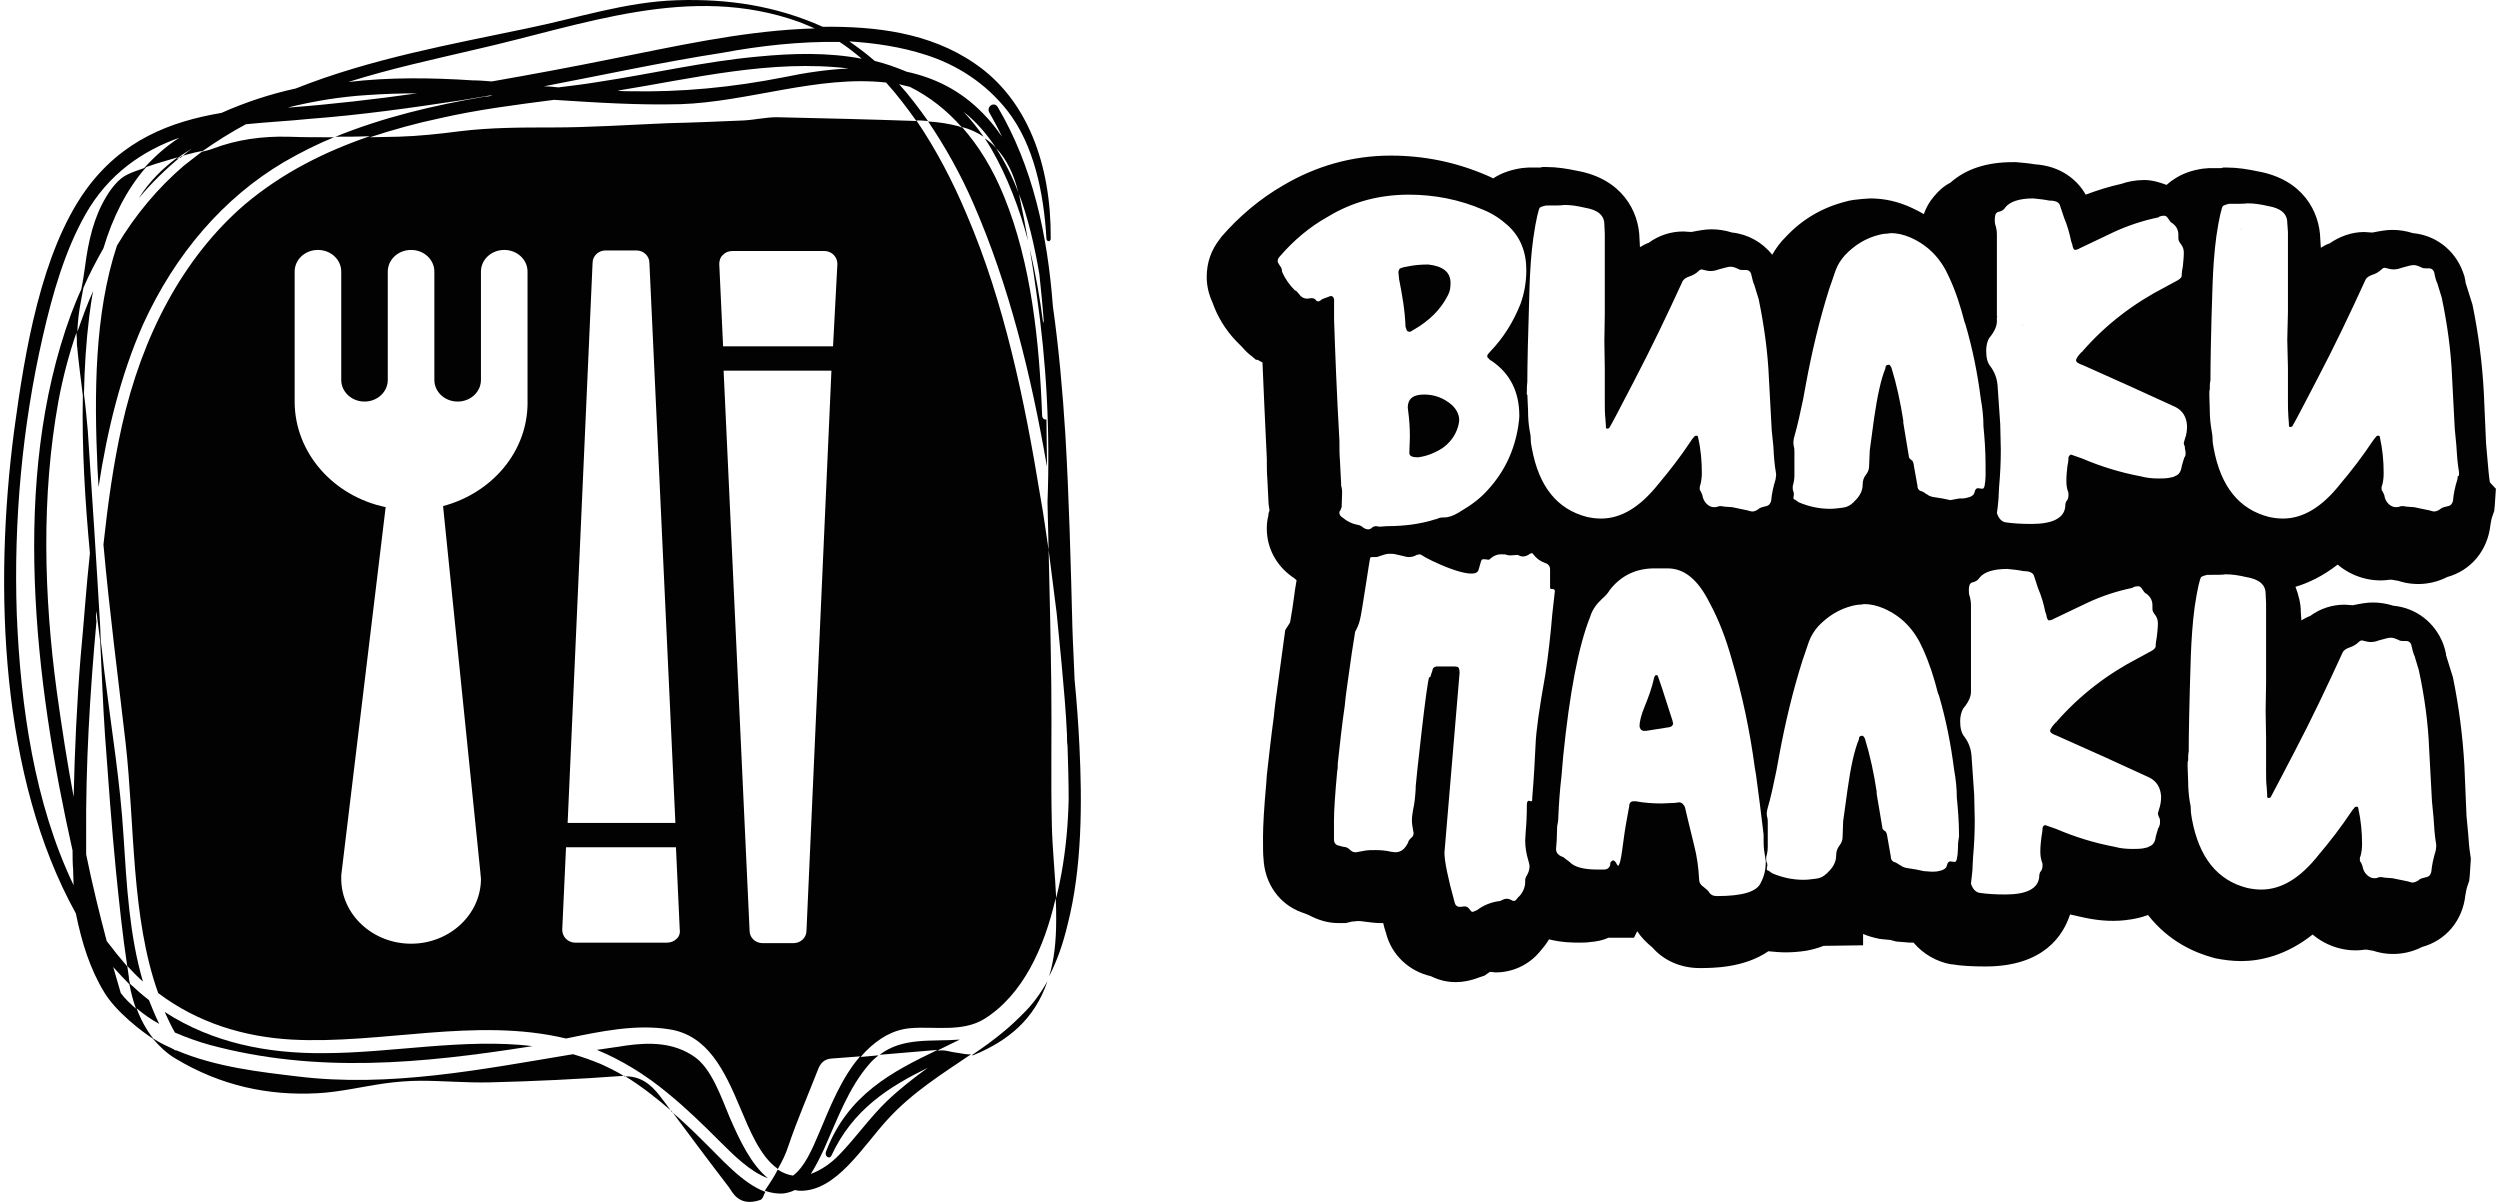 <?xml version="1.0" encoding="utf-8"?>
<!-- Generator: Adobe Illustrator 13.0.0, SVG Export Plug-In . SVG Version: 6.00 Build 14948)  -->
<svg version="1.2" baseProfile="tiny" xmlns="http://www.w3.org/2000/svg" xmlns:xlink="http://www.w3.org/1999/xlink" x="0px"
	 y="0px" width="208px" height="100px" viewBox="-11 -30.5 208 100" xml:space="preserve">
<g id="Слой_1">
	<polygon points="175.473,-11.466 175.473,-11.419 175.427,-11.419 	"/>
	<path d="M173.223-12.096v-0.092c0.037,0,0.093,0,0.129,0.046L173.223-12.096L173.223-12.096z"/>
	<g>
		<path fill="#020203" d="M196.156,9.625c-0.093-0.588-0.13-1.172-0.186-1.76l-0.13-1.486l-0.185-4.191
			c-0.13-2.478-0.445-4.909-0.945-7.345l-0.583-1.848c0-0.042,0-0.042,0-0.088l-0.084-0.408l-0.139-0.403
			c-0.676-1.801-2.251-3.02-4.149-3.2c-0.584-0.181-1.121-0.269-1.714-0.269c-0.49,0-0.991,0.088-1.667,0.222l-0.667-0.046
			c-1.037,0-2.038,0.361-2.89,0.95c-0.278,0.088-0.5,0.222-0.723,0.361l-0.046-0.723c-0.047-2.255-1.437-4.956-5.178-5.631
			c-0.853-0.181-1.714-0.32-2.575-0.32h-0.315l-0.176,0.046c-0.231,0-0.546,0-0.991,0l-0.537,0.046
			c-0.907,0.134-1.723,0.408-2.436,0.903c-0.231,0.134-0.408,0.315-0.584,0.449c-0.593-0.227-1.223-0.407-1.853-0.407
			c-0.723,0-1.398,0.139-1.89,0.315c-1.037,0.227-2.028,0.542-2.982,0.903c-0.713-1.26-2.111-2.39-4.224-2.524
			c-0.5-0.088-1.037-0.134-1.584-0.181h-0.269c-2.204,0-3.927,0.588-5.187,1.713c-0.537,0.269-0.981,0.676-1.39,1.172
			c-0.37,0.449-0.63,0.903-0.814,1.44c-0.315-0.181-0.63-0.356-0.945-0.496c-1.13-0.537-2.297-0.811-3.52-0.811l-0.667,0.046
			c-0.5,0.046-0.954,0.088-1.408,0.227c-1.936,0.496-3.603,1.486-4.945,2.927c-0.464,0.449-0.815,0.945-1.131,1.487
			c-0.814-1.038-2.037-1.714-3.334-1.848c-0.593-0.181-1.13-0.269-1.714-0.269c-0.5,0-0.991,0.088-1.676,0.222l-0.667-0.042
			c-1.038,0-2.028,0.315-2.891,0.945c-0.269,0.088-0.49,0.227-0.722,0.361l-0.037-0.723c-0.047-2.25-1.445-4.955-5.188-5.631
			c-0.852-0.181-1.704-0.315-2.565-0.315h-0.314l-0.177,0.042c-0.231,0-0.546,0-1,0l-0.537,0.046
			c-0.908,0.134-1.714,0.408-2.39,0.857c-0.186-0.088-0.361-0.181-0.584-0.269c-2.528-1.084-5.178-1.626-7.938-1.626
			c-3.195,0-6.215,0.857-8.962,2.482c-1.94,1.125-3.649,2.566-5.136,4.279l-0.092,0.134c-0.764,0.95-1.125,2.028-1.125,3.2
			c0,0.764,0.181,1.487,0.496,2.163l0.134,0.361c0.496,1.218,1.218,2.251,2.163,3.154l0.134,0.134
			c0.273,0.315,0.542,0.588,0.857,0.811l0.314,0.273h0.135c0.139,0.088,0.272,0.134,0.407,0.222
			c0.088,2.343,0.227,5.006,0.361,7.979c0,0.583,0,1.213,0.046,1.755l0.088,1.76c0,0.269,0.047,0.537,0.093,0.811
			c-0.046,0.134-0.093,0.222-0.093,0.361v0.042c-0.088,0.361-0.134,0.676-0.134,1.038v0.092c0,1.575,0.764,3.02,2.07,3.964
			c0.139,0.088,0.272,0.181,0.407,0.315c-0.047,0.361-0.135,0.723-0.181,1.172c-0.088,0.722-0.269,1.848-0.361,2.343l-0.403,0.631
			l-0.361,2.658c-0.407,2.885-0.541,4.01-0.588,4.552c-0.222,1.621-0.402,3.247-0.583,4.868l-0.047,0.676
			c-0.181,2.028-0.269,3.515-0.269,4.46c0,0.903,0,1.486,0.042,1.802c0.093,2.074,1.311,3.788,3.158,4.464
			c0.223,0.088,0.403,0.135,0.584,0.223c0.769,0.407,1.584,0.676,2.473,0.676h0.63l0.547-0.134c0.046,0,0.093,0,0.139,0
			c0.223-0.047,0.491-0.047,0.76,0l0.769,0.093l0.491,0.041c0.139,0,0.277,0,0.407,0c0.056,0.273,0.139,0.542,0.231,0.815
			c0.454,1.843,1.936,3.195,3.732,3.603c0.815,0.408,1.538,0.496,2.075,0.496c0.63,0,1.26-0.135,1.853-0.361l0.537-0.181
			l0.454-0.314c0.176,0,0.314,0.046,0.49,0.046c1.399,0,2.751-0.63,3.649-1.714l0.371-0.449c0.13-0.181,0.314-0.407,0.398-0.588
			c1.083,0.273,2.028,0.273,2.528,0.273c0.314,0,0.583,0,0.898-0.047c0.547-0.046,1.037-0.134,1.528-0.361h2.121l0.269-0.541
			c0.314,0.495,0.769,0.949,1.26,1.352c0.944,1.084,2.353,1.714,3.927,1.714c1.075,0,3.687,0,5.725-1.398
			c0.491,0.046,0.981,0.093,1.445,0.093c0.537,0,1.12-0.047,1.704-0.135c0.5-0.093,0.991-0.227,1.444-0.407l3.288-0.047v-0.944
			c0.408,0.181,0.898,0.314,1.353,0.407l0.361,0.042c0.407,0.046,0.584,0.046,0.537,0.046l0.5,0.135l1.131,0.093h0.314l0,0
			c0.806,0.944,1.89,1.574,3.103,1.802h0.093c0.769,0.134,1.714,0.181,2.788,0.181c4.919,0,6.493-2.659,7.039-4.326
			c0.408,0.088,0.807,0.181,1.214,0.269c1.26,0.269,2.565,0.361,3.881,0.135c0.26-0.042,0.806-0.135,1.39-0.361
			c1.76,2.255,3.964,3.158,5.455,3.562l0.176,0.046c0.677,0.135,1.399,0.227,2.121,0.227c1.575,0,3.733-0.453,5.947-2.209
			c1.213,1.033,2.843,1.487,4.325,1.26h0.186c0.176,0.047,0.352,0.047,0.537,0.093c1.353,0.449,2.834,0.315,4.057-0.319
			c1.982-0.537,3.381-2.204,3.604-4.325c0.046-0.269,0.092-0.538,0.176-0.765l0.139-0.407l0.047-0.449l0.092-1.398l-0.046-0.315
			c-0.093-0.583-0.139-1.172-0.176-1.755l-0.14-1.487l-0.176-4.19c-0.139-2.479-0.463-4.96-0.954-7.346L192.507,24
			c0-0.047,0-0.047,0-0.093l-0.093-0.403l-0.13-0.406c-0.686-1.803-2.26-3.02-4.149-3.201c-0.583-0.181-1.13-0.269-1.714-0.269
			c-0.49,0-0.99,0.088-1.667,0.227l-0.676-0.046c-1.038,0-2.028,0.315-2.881,0.945c-0.269,0.092-0.491,0.227-0.723,0.361
			l-0.046-0.723c0-0.676-0.186-1.394-0.444-2.07c1.074-0.315,2.297-0.903,3.51-1.848c1.214,1.037,2.844,1.486,4.326,1.259h0.185
			c0.176,0.046,0.353,0.046,0.537,0.093c1.353,0.449,2.835,0.315,4.058-0.315c1.981-0.542,3.371-2.209,3.603-4.326
			c0.047-0.273,0.084-0.542,0.176-0.769l0.14-0.403l0.046-0.454l0.093-1.394L196.156,9.625z M116.036,2.053
			c0-0.315,0-0.542,0.037-0.764c0-1.306,0.056-3.964,0.186-7.979c0.046-1.348,0.13-2.7,0.314-4.011
			c0.223-1.574,0.454-2.431,0.537-2.519c0.14-0.093,0.315-0.139,0.501-0.181c0.814,0,1.352,0,1.537-0.046
			c0.574,0,1.121,0.088,1.704,0.227c1.084,0.181,1.631,0.63,1.631,1.394l0.036,0.769v6.669l-0.036,2.297l0.036,2.297v2.751
			c0,0.449,0,0.898,0.047,1.352c0.046,0.449,0.046,0.718,0.046,0.764s0.047,0.093,0.13,0.093l0.139-0.046
			c0.231-0.361,0.898-1.667,2.075-3.922c1.436-2.747,2.751-5.498,4.011-8.244c0.093-0.227,0.314-0.361,0.593-0.454
			c0.259-0.088,0.537-0.222,0.76-0.449c0.092-0.088,0.185-0.134,0.269-0.134l0.176,0.046c0.186,0.042,0.37,0.088,0.546,0.088
			c0.232,0,0.454-0.046,0.677-0.134c0.5-0.134,0.814-0.227,0.991-0.227c0.231,0,0.453,0.093,0.722,0.227
			c0.084,0.046,0.177,0.046,0.27,0.046h0.277c0.223,0,0.353,0.088,0.444,0.315c0.093,0.449,0.186,0.764,0.269,0.945l0.361,1.171
			c0.445,2.163,0.76,4.372,0.853,6.623l0.231,4.284l0.139,1.352c0.037,0.764,0.084,1.487,0.223,2.251v0.181l-0.046,0.315
			c-0.177,0.588-0.315,1.172-0.361,1.76c-0.047,0.222-0.186,0.403-0.408,0.449l-0.185,0.046c-0.177,0.046-0.353,0.088-0.491,0.222
			c-0.139,0.093-0.315,0.181-0.491,0.181c-0.093,0-0.222-0.042-0.37-0.088c-0.444-0.093-0.89-0.181-1.297-0.273l-0.63-0.042
			l-0.278-0.046c-0.092,0-0.222,0-0.314,0.046c-0.093,0.042-0.176,0.042-0.314,0.042c-0.177,0-0.408-0.088-0.584-0.269
			s-0.315-0.403-0.361-0.722c-0.046-0.134-0.093-0.223-0.13-0.315c-0.093-0.088-0.093-0.181-0.093-0.223
			c0-0.092,0-0.227,0.037-0.273c0.093-0.315,0.14-0.676,0.14-1.038c0-0.991-0.084-1.982-0.315-2.973
			c0-0.088-0.046-0.134-0.139-0.134c-0.083,0-0.176,0.046-0.223,0.134c-0.093,0.093-0.185,0.227-0.269,0.361
			c-0.806,1.218-1.713,2.39-2.658,3.515c-1.537,1.936-3.112,2.885-4.779,2.885c-0.407,0-0.76-0.046-1.167-0.134
			c-2.482-0.635-4.011-2.524-4.594-5.724c-0.056-0.273-0.093-0.496-0.093-0.769c0-0.269-0.047-0.496-0.093-0.718
			c-0.093-0.542-0.13-1.083-0.13-1.667l-0.056-1.264C115.99,2.28,116.036,2.099,116.036,2.053z M99.716-5.876l-0.718,0.269
			c-0.088,0.088-0.223,0.181-0.314,0.181c-0.089,0-0.181-0.046-0.223-0.134C98.368-5.653,98.28-5.695,98.1-5.695l-0.314,0.042
			c-0.315,0-0.542-0.134-0.723-0.403c-0.093-0.092-0.181-0.227-0.269-0.273h-0.047c-0.449-0.449-0.811-0.945-1.083-1.575
			c0-0.181-0.042-0.315-0.181-0.496c-0.088-0.139-0.181-0.273-0.181-0.361c0-0.134,0.046-0.269,0.181-0.407
			c1.13-1.306,2.436-2.432,3.974-3.288c2.065-1.26,4.315-1.848,6.752-1.848c2.158,0,4.232,0.408,6.215,1.265
			c0.769,0.315,1.445,0.764,2.038,1.306c1.037,0.945,1.528,2.205,1.528,3.696c0,1.033-0.176,1.982-0.491,2.839
			c-0.593,1.487-1.408,2.792-2.482,3.918c-0.093,0.093-0.222,0.227-0.277,0.361c0,0.088,0,0.181,0.056,0.181
			c0.083,0.088,0.176,0.222,0.314,0.269c1.528,1.038,2.297,2.57,2.297,4.552c0,0.315-0.056,0.588-0.093,0.903
			c-0.314,1.982-1.13,3.737-2.482,5.224c-0.666,0.769-1.481,1.352-2.334,1.848l-0.147,0.093c-0.445,0.269-0.853,0.403-1.204,0.403
			h-0.186c-0.093,0-0.223,0.046-0.361,0.093c-0.046,0.046-0.093,0.046-0.139,0.046c-0.667,0.222-1.353,0.356-1.982,0.449
			c-0.667,0.088-1.353,0.134-2.075,0.134l-0.63,0.046l-0.269-0.046c-0.139,0-0.269,0.046-0.361,0.134
			c-0.092,0.092-0.222,0.134-0.269,0.134c-0.176,0-0.314-0.042-0.49-0.176c-0.14-0.139-0.315-0.181-0.547-0.227
			c-0.398-0.093-0.769-0.273-1.084-0.542c-0.222-0.134-0.314-0.269-0.314-0.408c0-0.042,0-0.042,0-0.088s0-0.046,0.046-0.088
			c0.047-0.046,0.047-0.093,0.047-0.093l0.093-0.227l0.037-1.171c0-0.176,0-0.315-0.037-0.449c-0.047-0.134-0.047-0.269-0.047-0.403
			l-0.093-1.806c-0.046-0.537-0.046-1.125-0.046-1.708c-0.223-3.923-0.352-7.257-0.444-10.05v-1.714
			C99.947-5.788,99.854-5.876,99.716-5.876z M118.148,20.619c-0.13,1.58-0.315,3.288-0.584,5.048
			c-0.491,2.747-0.769,4.688-0.806,5.813c-0.056,1.265-0.139,2.751-0.278,4.418v0.181c0,0.042-0.036,0.088-0.129,0.088l-0.14-0.046
			c-0.083,0-0.176,0.093-0.176,0.273c0,1.037-0.046,1.755-0.093,2.25l-0.046,0.77c0,0.583,0.093,1.125,0.269,1.709
			c0.046,0.18,0.093,0.319,0.093,0.453c0,0.269-0.093,0.537-0.223,0.765c-0.093,0.134-0.139,0.269-0.139,0.407v0.135
			c0,0.402-0.139,0.722-0.361,1.037c-0.093,0.088-0.13,0.181-0.223,0.223c-0.046,0.092-0.092,0.134-0.185,0.227
			c-0.037,0.088-0.13,0.088-0.223,0.088c-0.046,0-0.093-0.042-0.186-0.088c-0.083-0.047-0.222-0.093-0.352-0.093
			c-0.139,0-0.278,0.046-0.361,0.093c-0.093,0.046-0.176,0.088-0.176,0.088c-0.723,0.093-1.353,0.319-1.945,0.769
			c-0.093,0.047-0.13,0.047-0.223,0.088c-0.046,0.047-0.092,0.047-0.185,0.047c-0.037,0-0.13-0.088-0.223-0.228
			c-0.093-0.134-0.223-0.222-0.407-0.222l-0.353,0.041c-0.277,0-0.407-0.134-0.463-0.356c-0.574-2.074-0.852-3.473-0.852-4.149
			l1.259-14.959c0-0.227-0.037-0.361-0.092-0.449c-0.084-0.092-0.26-0.092-0.63-0.092h-1.214c-0.176,0.046-0.314,0.134-0.314,0.314
			l-0.14,0.407c0,0.088-0.037,0.181-0.129,0.181c-0.186,0.042-1.131,8.878-1.131,9.059v0.181c-0.036,0.63-0.092,1.26-0.222,1.802
			c-0.047,0.269-0.093,0.584-0.093,0.856c0,0.269,0.046,0.537,0.093,0.811l0.046,0.223c0,0.181-0.046,0.319-0.176,0.407
			c-0.093,0.088-0.186,0.181-0.231,0.269c-0.047,0.093-0.047,0.14-0.047,0.14c-0.269,0.537-0.583,0.81-1.074,0.81l-0.37-0.046
			c-0.398-0.093-0.806-0.134-1.26-0.134c-0.315,0-0.584,0-0.853,0.041c-0.277,0.047-0.537,0.093-0.769,0.139h-0.083
			c-0.186,0-0.315-0.092-0.454-0.227c-0.139-0.134-0.314-0.227-0.547-0.227c-0.129-0.042-0.314-0.088-0.49-0.135
			c-0.176-0.088-0.269-0.222-0.269-0.495c0-0.269,0-0.811,0-1.575c0-0.814,0.093-2.209,0.269-4.103
			c0.046-0.181,0.046-0.403,0.046-0.63c0.176-1.621,0.353-3.247,0.584-4.821c0.046-0.676,0.269-2.121,0.583-4.372l0.278-1.76
			c0.176-0.315,0.314-0.63,0.398-0.991c0.139-0.449,0.814-5.136,0.861-5.182c0.093-0.042,0.129-0.042,0.176-0.042h0.269
			c0.139,0,0.278-0.046,0.37-0.093c0.26-0.088,0.537-0.181,0.76-0.181c0.186,0,0.361,0,0.537,0.046
			c0.186,0.046,0.408,0.088,0.593,0.134c0.176,0.046,0.353,0.093,0.491,0.093c0.231,0,0.454-0.046,0.676-0.181l0.223-0.046
			c0.093,0,0.139,0.046,0.223,0.088c0.324,0.273,4.371,2.255,4.687,1.218c0.148-0.542,0.231-0.811,0.277-0.857
			c0.047-0.042,0.13-0.042,0.223-0.042l0.314,0.042c0.093,0,0.14-0.042,0.223-0.134c0.278-0.227,0.547-0.315,0.815-0.315
			c0.277,0,0.407,0,0.5,0.046c0.093,0.042,0.223,0.042,0.352,0.042l0.547-0.042c0.176,0.088,0.314,0.134,0.454,0.134
			c0.176,0,0.407-0.093,0.583-0.227l0.084-0.042c0.056,0,0.056,0,0.092,0c0.047,0,0.047,0.042,0.093,0.088
			c0.278,0.361,0.593,0.583,0.991,0.722c0.269,0.088,0.407,0.269,0.407,0.538v1.491c0,0.088,0.047,0.134,0.084,0.134h0.056
			c0.176,0,0.259,0.042,0.259,0.181L118.148,20.619z M135.506,42.928c-0.314,0.765-1.537,1.125-3.649,1.125
			c-0.314,0-0.5-0.092-0.63-0.269c-0.093-0.181-0.277-0.319-0.5-0.5c-0.223-0.134-0.361-0.356-0.361-0.63
			c-0.046-0.944-0.176-1.89-0.407-2.792c-0.454-1.895-0.723-2.932-0.77-3.2c-0.092-0.228-0.269-0.408-0.49-0.408l-0.361,0.047
			l-1.084,0.046c-0.713,0-1.436-0.046-2.158-0.181h-0.185c-0.223,0-0.361,0.135-0.361,0.408c-0.177,0.944-0.361,1.936-0.491,2.973
			c-0.139,1.037-0.223,1.667-0.361,1.895l-0.046,0.088c-0.047,0-0.13-0.088-0.186-0.228c-0.083-0.134-0.176-0.222-0.26-0.222
			c-0.093,0.042-0.147,0.088-0.185,0.134c-0.047,0.047-0.047,0.135-0.047,0.181c0,0.088-0.046,0.135-0.046,0.181
			c-0.093,0.181-0.269,0.269-0.444,0.269c-0.186,0-0.408,0-0.593,0c-1.168,0-1.937-0.227-2.298-0.63l-0.537-0.407
			c-0.407-0.134-0.593-0.361-0.593-0.676l0.056-0.718l0.037-1.172c0.046-0.228,0.093-0.454,0.093-0.677
			c0.046-1.171,0.13-2.343,0.269-3.515l0.139-1.626c0.537-5.27,1.26-9.146,2.251-11.624c0.176-0.588,0.547-1.079,0.991-1.486
			c0.314-0.269,0.5-0.496,0.63-0.723c0.944-1.213,2.204-1.802,3.695-1.802h1.121c1.407,0,2.528,0.945,3.482,2.839
			c0.806,1.487,1.39,3.065,1.844,4.687c0.898,3.02,1.528,6.039,1.936,9.104l0.093,0.537c0.222,1.667,0.444,3.335,0.63,4.96
			c0,0.496,0,0.898,0.037,1.26c0.055,0.315,0.092,0.676,0.147,0.991C135.913,41.891,135.766,42.433,135.506,42.928z M151.9,40.131
			c0,0.272-0.037,0.588-0.093,0.856c-0.037,0.135-0.083,0.227-0.176,0.227l-0.361-0.046c-0.13,0-0.223,0.093-0.269,0.273
			c-0.047,0.176-0.083,0.269-0.223,0.356c-0.139,0.093-0.269,0.139-0.49,0.181c-0.186,0.046-0.408,0.046-0.593,0.046l-0.63-0.046
			c-0.361-0.088-0.853-0.181-1.482-0.269c-0.186-0.047-0.314-0.093-0.407-0.181c-0.093-0.047-0.186-0.088-0.231-0.135
			c-0.084-0.046-0.14-0.093-0.223-0.134c-0.269-0.047-0.407-0.228-0.407-0.496l-0.269-1.532c-0.047-0.315-0.093-0.542-0.223-0.589
			c-0.139-0.088-0.223-0.181-0.223-0.361l-0.463-2.746v-0.181c-0.223-1.486-0.537-2.973-0.981-4.418
			c-0.093-0.134-0.14-0.223-0.186-0.223c-0.223,0-0.314,0.089-0.314,0.315c-0.361,0.856-0.677,2.251-0.945,4.191l-0.361,2.611
			l-0.046,1.307c0,0.273-0.093,0.495-0.269,0.723c-0.176,0.227-0.269,0.495-0.269,0.856c0,0.449-0.223,0.944-0.723,1.394
			c0,0.047,0,0.047-0.047,0.047c-0.269,0.273-0.546,0.407-0.898,0.449c-0.36,0.046-0.722,0.093-1.037,0.093
			c-0.907,0-1.76-0.181-2.612-0.542l-0.314-0.223c-0.093,0-0.139-0.046-0.139-0.181l0.046-0.227c0-0.088,0-0.181-0.046-0.269
			c-0.047-0.093-0.047-0.181-0.047-0.319v-0.135c0.093-0.314,0.13-0.583,0.13-0.898v-1.94c0-0.181,0-0.314-0.037-0.449
			c-0.046-0.135-0.046-0.269-0.046-0.407l0.046-0.269c0.315-1.079,0.537-2.163,0.76-3.247l0.231-1.26
			c0.491-2.658,1.121-5.316,1.936-7.887c0.186-0.542,0.361-1.079,0.537-1.574c0.186-0.496,0.454-0.903,0.77-1.265
			c0.814-0.856,1.76-1.44,2.88-1.713c0.186-0.042,0.408-0.088,0.63-0.088l0.315-0.046c0.546,0,1.093,0.134,1.63,0.361
			c1.538,0.676,2.565,1.802,3.242,3.334c0.537,1.172,0.944,2.432,1.26,3.696l0.093,0.227c0.593,2.028,0.99,4.053,1.259,6.174
			c0.14,0.764,0.223,1.532,0.223,2.297c0.093,0.944,0.186,2.028,0.186,3.246C151.9,39.594,151.9,39.862,151.9,40.131z
			 M151.271,11.111c-0.352-0.088-0.853-0.181-1.482-0.269c-0.185-0.046-0.314-0.093-0.407-0.181
			c-0.093-0.046-0.186-0.092-0.223-0.139c-0.092-0.042-0.139-0.088-0.222-0.134c-0.278-0.042-0.408-0.223-0.408-0.496l-0.277-1.533
			c-0.037-0.315-0.093-0.537-0.223-0.583c-0.129-0.092-0.222-0.181-0.222-0.361l-0.454-2.746V4.489
			c-0.231-1.486-0.547-2.978-0.991-4.418c-0.093-0.134-0.13-0.227-0.186-0.227c-0.222,0-0.314,0.093-0.314,0.315
			c-0.353,0.857-0.667,2.255-0.945,4.191l-0.352,2.616l-0.056,1.306c0,0.269-0.083,0.496-0.259,0.723
			c-0.186,0.222-0.278,0.496-0.278,0.852c0,0.454-0.223,0.949-0.723,1.398c0,0.046,0,0.046-0.037,0.046
			c-0.277,0.269-0.546,0.403-0.907,0.449s-0.723,0.093-1.038,0.093c-0.898,0-1.76-0.181-2.611-0.542l-0.315-0.227
			c-0.093,0-0.129-0.042-0.129-0.181l0.036-0.222c0-0.092,0-0.181-0.036-0.273c-0.056-0.088-0.056-0.181-0.056-0.315V9.94
			c0.092-0.315,0.139-0.583,0.139-0.903V7.101c0-0.18,0-0.314-0.047-0.449c-0.036-0.139-0.036-0.273-0.036-0.407l0.036-0.269
			c0.315-1.084,0.538-2.163,0.77-3.247l0.231-1.26c0.491-2.658,1.12-5.321,1.927-7.887c0.185-0.542,0.37-1.084,0.546-1.58
			c0.176-0.495,0.454-0.898,0.769-1.259c0.807-0.857,1.761-1.44,2.881-1.714c0.176-0.046,0.398-0.088,0.63-0.088l0.315-0.046
			c0.546,0,1.083,0.134,1.62,0.361c1.538,0.676,2.575,1.802,3.242,3.334c0.547,1.172,0.945,2.431,1.27,3.696l0.083,0.222
			c0.593,2.028,1,4.057,1.269,6.173c0.14,0.769,0.223,1.533,0.223,2.302c0.093,0.945,0.176,2.028,0.176,3.242
			c0,0.273,0,0.542,0,0.857c0,0.273-0.037,0.588-0.083,0.857c-0.047,0.134-0.093,0.227-0.176,0.227l-0.371-0.046
			c-0.13,0-0.222,0.088-0.269,0.269c-0.046,0.181-0.083,0.273-0.223,0.361c-0.139,0.093-0.269,0.134-0.49,0.181
			c-0.186,0.046-0.408,0.046-0.593,0.046L151.271,11.111z M168.665,37.564c0.047,0.089,0.047,0.181,0.047,0.269
			c0,0.135,0,0.27-0.047,0.361c-0.037,0.088-0.037,0.181-0.093,0.181c-0.083,0.315-0.222,0.677-0.259,0.991
			c-0.093,0.315-0.278,0.496-0.547,0.584c-0.046,0.046-0.231,0.093-0.49,0.139c-0.278,0.042-0.594,0.042-0.862,0.042
			c-0.49,0-0.99-0.042-1.491-0.181c-1.667-0.315-3.278-0.811-4.862-1.487l-0.898-0.314c-0.093,0-0.186,0.093-0.223,0.227
			c0,0.269-0.056,0.542-0.093,0.765c-0.046,0.407-0.092,0.769-0.092,1.218c0,0.315,0.046,0.584,0.129,0.856
			c0.056,0.088,0.056,0.181,0.056,0.269c0,0.228-0.056,0.408-0.139,0.496c-0.093,0.093-0.139,0.273-0.139,0.495
			c-0.093,0.949-1.038,1.445-2.798,1.445c-0.898,0-1.574-0.047-2.158-0.135c-0.314-0.046-0.583-0.319-0.722-0.769l0.046-0.407
			c0.046-0.403,0.093-0.765,0.093-1.126l0.037-0.676c0.093-1.032,0.139-2.028,0.139-3.062l-0.046-2.121l-0.223-3.241
			c-0.046-0.589-0.223-1.084-0.583-1.579c-0.27-0.315-0.361-0.765-0.361-1.307c0-0.407,0.092-0.764,0.269-1.083
			c0.046,0,0.046,0,0.046-0.042c0.407-0.496,0.584-0.949,0.584-1.306v-7.211c0-0.273-0.047-0.496-0.084-0.676
			c-0.093-0.227-0.093-0.408-0.093-0.542c0-0.269,0.037-0.449,0.093-0.542c0.084-0.088,0.13-0.134,0.176-0.134
			c0.27-0.046,0.491-0.181,0.63-0.408c0.361-0.449,1.121-0.718,2.298-0.718c0.453,0.042,0.898,0.088,1.352,0.181
			c0.491,0,0.77,0.134,0.861,0.361l0.353,1.079c0.277,0.63,0.454,1.26,0.593,1.936l0.093,0.273c0.037,0.314,0.13,0.449,0.222,0.449
			c0.093,0,0.269-0.047,0.408-0.135c0.176-0.093,1.12-0.542,2.834-1.352c1.167-0.542,2.39-0.945,3.695-1.218
			c0.084-0.088,0.269-0.134,0.491-0.134c0.139,0,0.231,0.093,0.315,0.227c0.092,0.134,0.185,0.269,0.231,0.315
			c0.398,0.227,0.63,0.583,0.63,1.037v0.315c0,0.181,0.083,0.315,0.231,0.496c0.13,0.18,0.222,0.402,0.222,0.676
			c0,0.402-0.046,0.764-0.092,1.172c-0.047,0.269-0.093,0.495-0.093,0.764c0,0.093-0.093,0.227-0.315,0.361l-1.074,0.584
			c-2.621,1.352-4.918,3.112-6.854,5.321c0,0.041,0,0.041-0.046,0.041c-0.315,0.32-0.491,0.589-0.491,0.723
			c0,0.135,0.176,0.269,0.574,0.407l3.928,1.756l3.742,1.713c0.63,0.315,0.944,0.857,0.99,1.58c0,0.356-0.046,0.718-0.176,1.079
			l-0.093,0.314C168.572,37.431,168.628,37.473,168.665,37.564z M170.833,7.37c-0.047,0.092-0.047,0.18-0.093,0.18
			c-0.093,0.315-0.223,0.676-0.269,0.991c-0.093,0.315-0.269,0.496-0.547,0.588c-0.037,0.046-0.223,0.088-0.491,0.134
			s-0.583,0.046-0.861,0.046c-0.49,0-0.981-0.046-1.481-0.181c-1.667-0.315-3.288-0.811-4.872-1.487l-0.898-0.315
			c-0.084,0-0.176,0.088-0.223,0.222c0,0.273-0.046,0.542-0.093,0.769c-0.046,0.403-0.083,0.764-0.083,1.213
			c0,0.315,0.037,0.588,0.13,0.857c0.046,0.092,0.046,0.181,0.046,0.273c0,0.222-0.046,0.403-0.139,0.496
			c-0.093,0.088-0.13,0.269-0.13,0.496c-0.093,0.945-1.037,1.44-2.797,1.44c-0.898,0-1.575-0.046-2.168-0.134
			c-0.314-0.046-0.574-0.315-0.722-0.769l0.055-0.403c0.037-0.408,0.093-0.764,0.093-1.125l0.037-0.676
			c0.093-1.037,0.14-2.028,0.14-3.065l-0.047-2.117l-0.223-3.247c-0.055-0.583-0.231-1.079-0.593-1.574
			c-0.269-0.32-0.352-0.769-0.352-1.311c0-0.403,0.083-0.764,0.26-1.079c0.056,0,0.056,0,0.056-0.046
			c0.397-0.496,0.574-0.945,0.574-1.306v-7.211c0-0.269-0.037-0.496-0.084-0.676c-0.093-0.227-0.093-0.403-0.093-0.542
			c0-0.269,0.047-0.449,0.093-0.537c0.084-0.093,0.139-0.139,0.176-0.139c0.278-0.042,0.501-0.176,0.63-0.403
			c0.371-0.449,1.131-0.723,2.298-0.723c0.463,0.046,0.907,0.093,1.352,0.181c0.501,0,0.778,0.134,0.861,0.361l0.361,1.079
			c0.269,0.634,0.445,1.264,0.584,1.94l0.093,0.269c0.046,0.315,0.139,0.454,0.231,0.454c0.083,0,0.259-0.046,0.398-0.139
			c0.176-0.088,1.12-0.537,2.843-1.353c1.168-0.537,2.391-0.944,3.687-1.213c0.093-0.092,0.278-0.139,0.501-0.139
			c0.129,0,0.222,0.093,0.314,0.227s0.186,0.273,0.223,0.315c0.407,0.227,0.63,0.588,0.63,1.037v0.315
			c0,0.181,0.092,0.315,0.231,0.496c0.139,0.181,0.222,0.408,0.222,0.676c0,0.407-0.046,0.769-0.083,1.171
			c-0.056,0.273-0.093,0.496-0.093,0.769c0,0.088-0.093,0.222-0.314,0.356l-1.084,0.588c-2.621,1.352-4.918,3.107-6.845,5.316
			c0,0.046,0,0.046-0.056,0.046c-0.315,0.315-0.491,0.583-0.491,0.718c0,0.139,0.176,0.273,0.584,0.408l3.927,1.76l3.742,1.709
			c0.63,0.315,0.944,0.857,0.981,1.579c0,0.361-0.037,0.723-0.176,1.079l-0.093,0.32c0,0.042,0,0.134,0.047,0.222
			c0.046,0.092,0.046,0.181,0.046,0.273C170.87,7.147,170.833,7.281,170.833,7.37z M179.892,32.067
			c1.444-2.751,2.741-5.502,4.001-8.248c0.093-0.228,0.324-0.361,0.593-0.449c0.269-0.093,0.537-0.228,0.76-0.454
			c0.093-0.088,0.186-0.134,0.277-0.134l0.186,0.046c0.176,0.047,0.352,0.088,0.537,0.088c0.223,0,0.444-0.041,0.667-0.134
			c0.5-0.134,0.815-0.228,1-0.228c0.223,0,0.445,0.094,0.723,0.228c0.093,0.046,0.176,0.046,0.26,0.046h0.277
			c0.223,0,0.361,0.088,0.445,0.314c0.092,0.449,0.185,0.765,0.277,0.945l0.353,1.172c0.463,2.163,0.777,4.372,0.861,6.627
			l0.231,4.279l0.13,1.353c0.046,0.764,0.092,1.486,0.222,2.256v0.176l-0.037,0.314c-0.185,0.588-0.314,1.177-0.37,1.76
			c-0.037,0.228-0.176,0.408-0.398,0.449l-0.176,0.047c-0.186,0.046-0.371,0.088-0.5,0.227c-0.14,0.088-0.315,0.181-0.501,0.181
			c-0.092,0-0.222-0.046-0.352-0.093c-0.463-0.088-0.907-0.181-1.315-0.269l-0.63-0.046l-0.269-0.047c-0.083,0-0.231,0-0.314,0.047
			c-0.093,0.046-0.177,0.046-0.315,0.046c-0.176,0-0.407-0.093-0.583-0.273c-0.186-0.176-0.315-0.402-0.371-0.718
			c-0.037-0.134-0.083-0.227-0.129-0.314c-0.093-0.093-0.093-0.181-0.093-0.228c0-0.092,0-0.227,0.046-0.269
			c0.093-0.319,0.139-0.676,0.139-1.037c0-0.991-0.092-1.982-0.314-2.974c0-0.092-0.047-0.139-0.139-0.139
			c-0.084,0-0.177,0.047-0.223,0.139c-0.093,0.089-0.176,0.223-0.269,0.357c-0.815,1.218-1.714,2.39-2.668,3.515
			c-1.528,1.94-3.103,2.886-4.77,2.886c-0.408,0-0.77-0.047-1.177-0.135c-2.473-0.63-4.001-2.524-4.594-5.724
			c-0.037-0.27-0.093-0.496-0.093-0.765c0-0.273-0.037-0.495-0.093-0.723c-0.083-0.542-0.13-1.079-0.13-1.667l-0.046-1.26
			c0-0.273,0-0.407,0.046-0.454c0-0.314,0-0.542,0.047-0.764c0-1.307,0.046-3.965,0.176-7.976c0.056-1.353,0.139-2.704,0.314-4.01
			c0.231-1.579,0.454-2.436,0.547-2.524c0.139-0.093,0.314-0.134,0.491-0.181c0.814,0,1.352,0,1.537-0.046
			c0.584,0,1.13,0.093,1.704,0.227c1.093,0.181,1.631,0.63,1.631,1.394l0.037,0.769v6.669l-0.037,2.297l0.037,2.297v2.751
			c0,0.449,0,0.898,0.055,1.353c0.037,0.449,0.037,0.723,0.037,0.764c0,0.047,0.056,0.093,0.14,0.093l0.139-0.046
			C178.039,35.624,178.715,34.318,179.892,32.067z M193.498,9.083l-0.047,0.315c-0.185,0.588-0.314,1.172-0.361,1.76
			c-0.046,0.222-0.176,0.403-0.397,0.449l-0.186,0.046c-0.186,0.042-0.361,0.088-0.5,0.222c-0.13,0.093-0.315,0.181-0.491,0.181
			c-0.093,0-0.231-0.042-0.361-0.088c-0.444-0.093-0.907-0.181-1.306-0.273l-0.63-0.042l-0.269-0.046c-0.093,0-0.223,0-0.315,0.046
			c-0.093,0.042-0.185,0.042-0.314,0.042c-0.186,0-0.408-0.088-0.593-0.269c-0.176-0.181-0.315-0.403-0.353-0.722
			c-0.056-0.134-0.093-0.223-0.147-0.315c-0.084-0.088-0.084-0.181-0.084-0.223c0-0.092,0-0.227,0.047-0.273
			c0.092-0.315,0.129-0.676,0.129-1.038c0-0.991-0.092-1.982-0.314-2.973c0-0.088-0.037-0.134-0.13-0.134s-0.186,0.046-0.223,0.134
			c-0.092,0.093-0.185,0.227-0.277,0.361c-0.815,1.218-1.704,2.39-2.658,3.515c-1.528,1.936-3.104,2.885-4.771,2.885
			c-0.407,0-0.769-0.046-1.176-0.134c-2.474-0.635-4.011-2.524-4.595-5.724c-0.046-0.273-0.093-0.496-0.093-0.769
			c0-0.269-0.046-0.496-0.083-0.718c-0.093-0.542-0.148-1.083-0.148-1.667l-0.037-1.264c0-0.269,0-0.403,0.037-0.449
			c0-0.315,0-0.542,0.056-0.764c0-1.311,0.037-3.969,0.176-7.979c0.047-1.353,0.14-2.705,0.315-4.011
			c0.231-1.575,0.454-2.431,0.546-2.524c0.13-0.088,0.315-0.134,0.491-0.181c0.806,0,1.353,0,1.528-0.042
			c0.593,0,1.13,0.088,1.723,0.222c1.075,0.181,1.612,0.635,1.612,1.398l0.056,0.764v6.669l-0.056,2.302l0.056,2.297v2.751
			c0,0.449,0,0.898,0.036,1.348c0.047,0.454,0.047,0.722,0.047,0.769s0.046,0.088,0.139,0.088l0.13-0.042
			c0.223-0.361,0.907-1.667,2.075-3.923c1.444-2.746,2.751-5.497,4.01-8.248c0.093-0.222,0.315-0.356,0.584-0.449
			c0.277-0.088,0.537-0.227,0.769-0.449c0.084-0.093,0.176-0.134,0.269-0.134l0.186,0.042c0.176,0.046,0.352,0.093,0.537,0.093
			c0.223,0,0.444-0.046,0.676-0.134c0.491-0.139,0.807-0.227,0.991-0.227c0.223,0,0.445,0.088,0.723,0.227
			c0.093,0.042,0.186,0.042,0.269,0.042h0.269c0.223,0,0.361,0.093,0.454,0.315c0.083,0.454,0.176,0.769,0.269,0.95l0.361,1.171
			c0.454,2.163,0.769,4.372,0.861,6.623l0.223,4.284l0.129,1.348c0.047,0.769,0.093,1.491,0.223,2.255v0.315H193.498z"/>
		<path fill="#020203" d="M105.94-3.31l0.093,0.273c0.037,0.088,0.129,0.135,0.222,0.135h0.093l0.223-0.135
			c1.353-0.769,2.297-1.713,2.89-2.885c0.176-0.315,0.223-0.63,0.223-1.038c0-0.903-0.63-1.398-1.853-1.533
			c-0.584,0-1.214,0.046-1.797,0.18c-0.315,0.046-0.537,0.134-0.593,0.181c-0.037,0.093-0.093,0.181-0.093,0.269l0.056,0.588
			C105.662-5.968,105.894-4.663,105.94-3.31z"/>
		<path fill="#020203" d="M106.126,3.405l0.036,0.315c0.093,0.676,0.14,1.398,0.14,2.116l-0.047,1.399
			c0.047,0.227,0.269,0.314,0.723,0.314c0.723-0.088,1.39-0.361,2.028-0.764c0.63-0.449,1.084-1.038,1.307-1.802
			c0.037-0.181,0.092-0.361,0.092-0.542c0-0.449-0.231-0.903-0.629-1.264c-0.686-0.583-1.445-0.852-2.298-0.852
			C106.57,2.326,106.126,2.683,106.126,3.405z"/>
		<path fill="#020203" d="M126.938,25.755c-0.047-0.088-0.084-0.088-0.14-0.088c-0.083,0-0.129,0.088-0.176,0.223
			c-0.176,0.815-0.454,1.579-0.769,2.344c-0.315,0.769-0.444,1.311-0.444,1.672c0,0.088,0.037,0.176,0.093,0.269
			c0.083,0.088,0.129,0.088,0.222,0.134c0.093,0,0.13,0,0.223,0l1.982-0.314c0.129-0.047,0.222-0.093,0.277-0.269l-0.056-0.273
			C127.392,27.066,126.984,25.848,126.938,25.755z"/>
	</g>
	<polygon points="157.31,-3.491 157.31,-3.444 157.272,-3.444 	"/>
	<path d="M155.059-4.121v-0.088c0.047,0,0.084,0,0.139,0.042L155.059-4.121C155.105-4.074,155.059-4.121,155.059-4.121z"/>
	<g>
		<path fill="#020203" d="M49.699,62.439c-0.718-1.714-1.528-4.104-2.974-5.049c-1.713-1.171-3.695-1.171-5.631-0.902
			c-0.811,0.139-1.621,0.227-2.436,0.361c2.075,0.856,4.057,2.074,5.905,3.607c1.487,1.213,2.885,2.565,4.279,3.964
			c1.172,1.167,2.57,2.575,4.057,3.112C51.505,66.403,50.556,64.421,49.699,62.439z"/>
		<path fill="#020203" d="M2.702,53.695c0.269,0.588,0.537,1.172,0.852,1.714c0.949,0.407,1.94,0.764,2.932,1.037
			c8.878,2.385,17.617,1.533,26.542,0.134c0.092,0,0.181-0.046,0.269-0.046c-5.72-0.676-11.712,0.588-17.39,0.588
			C11.26,57.164,6.666,56.266,2.702,53.695z"/>
		<path fill="#020203" d="M73.809,54.149c-1.218,1.213-2.57,2.204-3.964,3.153c0.088,0,0.134,0,0.222-0.046
			c2.797-1.172,5.006-2.932,6.085-6.127c-0.583,1.032-1.26,1.981-2.116,2.792C73.99,53.969,73.902,54.057,73.809,54.149z"/>
		<path fill="#020203" d="M-2.346,52.028c0.991,1.667,3.2,3.334,4.052,3.876c0.542,0.63,1.13,1.218,1.894,1.667
			c3.742,2.256,7.706,3.107,11.81,2.886c1.843-0.093,3.691-0.542,5.539-0.811c1.037-0.139,2.028-0.227,3.065-0.227
			c1.895,0,3.784,0.18,5.725,0.134c3.695-0.088,7.433-0.269,11.128-0.542c0.046,0,0.046,0,0.093,0
			c1.353,0.815,2.658,1.848,3.918,2.932c1.579,2.116,3.154,4.237,4.779,6.35c0.269,0.37,0.811,1.667,2.612,1.037
			c0.227-0.093,0.269-0.444,0.407-0.667c-1.94-0.723-3.654-2.76-5.141-4.195c-0.856-0.861-1.755-1.714-2.658-2.474
			c-0.315-0.458-0.63-0.861-0.945-1.269c-0.811-1.079-1.713-1.714-2.973-1.667c-0.634-0.408-1.311-0.723-1.987-1.038
			c-0.764-0.314-1.528-0.583-2.297-0.811c-7.614,1.265-15.274,2.793-22.934,1.849c-3.02-0.361-6.761-0.765-10.049-2.163
			c-0.093,0-0.139,0-0.227-0.088c-0.588-0.273-1.172-0.542-1.713-0.903c-0.584-0.723-1.038-1.579-1.394-2.523
			c0.583,0.495,1.213,0.944,1.889,1.306c-0.315-0.63-0.583-1.306-0.856-1.982c-0.537-0.407-1.033-0.856-1.575-1.353
			c-0.046-0.181-0.093-0.361-0.093-0.541c-0.042-0.315-0.088-0.63-0.134-0.945c0.408,0.449,0.857,0.903,1.306,1.306
			c-1.125-3.83-1.353-7.975-1.621-12.166c-0.269-4.418-0.991-8.785-1.533-13.157c-0.134-0.991-0.222-2.028-0.361-3.065
			c0-0.361-0.042-0.765-0.042-1.126C-2.976,16.201-3.337,10.75-3.699,5.299c-0.093-0.991-0.181-2.028-0.315-3.02
			c0.042-2.209,0.181-4.372,0.449-6.535c0.088-0.676,0.181-1.353,0.315-2.028C-3.745-5.2-4.148-4.074-4.556-2.902
			c0-0.408,0.046-0.857,0.088-1.265c0.092-0.811,0.273-1.621,0.407-2.385c0.496-1.172,1.084-2.255,1.667-3.293
			c0.764-2.566,1.936-4.909,3.561-6.757c0.857-0.315,1.755-0.542,2.612-0.811c-1.218,0.898-2.343,1.982-3.247,3.422
			c1.083-1.306,2.302-2.478,3.562-3.515c0.134-0.046,0.315-0.088,0.449-0.134c0.454-0.134,0.903-0.227,1.352-0.315
			c-0.537,0.403-1.033,0.811-1.574,1.218c-2.163,1.848-4.057,4.099-5.59,6.669c-1.89,5.719-1.89,12.435-1.621,18.52
			c0.046,0.542,0.046,1.038,0.088,1.575c0.723-4.729,1.848-9.327,3.696-13.519C3.6-9.437,7.657-14.078,12.612-17.009
			c1.399-0.811,2.839-1.533,4.284-2.116c0.944,0,1.889,0,2.88-0.046c-3.696,1.264-7.252,3.02-10.406,5.678
			C4.23-9.076,0.808-2.542-0.86,4.938c-0.722,3.242-1.171,6.535-1.533,9.869c0.496,5.543,1.218,11.041,1.848,16.538
			c0.764,6.804,0.449,14.464,2.705,20.776c3.334,2.519,7.211,3.649,11.083,3.871c7.526,0.408,15.325-1.89,22.851-0.088
			c2.839-0.588,5.812-1.218,8.604-0.764c3.154,0.495,4.553,3.334,5.905,6.576c0.764,1.797,1.621,3.964,3.066,5.001l0.042,0.047
			c0.361-0.63,0.676-1.26,0.903-1.982c0.722-2.121,1.621-4.191,2.431-6.266c0.227-0.63,0.588-0.898,1.13-0.945
			c0.81-0.046,1.621-0.134,2.385-0.181c-1.528,1.76-2.478,4.146-3.422,6.4c-0.588,1.39-1.218,2.835-2.163,3.52
			c-0.408-0.055-0.857-0.231-1.265-0.5c-0.315,0.63-0.718,1.214-1.079,1.76c0.496,0.177,1.038,0.269,1.575,0.223
			c0.315-0.046,0.635-0.13,0.903-0.277c0.134,0,0.269,0.055,0.407,0.055c3.062,0.093,5.271-3.704,7.345-5.946
			c2.07-2.26,4.548-3.793,6.938-5.414c-0.407,0.047-0.857-0.088-1.26-0.134c-0.454-0.047-0.856-0.227-1.311-0.181
			c-0.088,0-0.134,0-0.222,0c0.63-0.315,1.218-0.588,1.848-0.903c-2.302,0.181-4.733-0.222-6.669,1.265
			c1.621-0.135,3.196-0.273,4.821-0.407c-3.742,1.801-7.479,3.695-9.286,8.479c-0.134,0.352,0.273,0.667,0.454,0.314
			c1.801-3.881,4.821-5.729,8.021-7.308c-1.172,0.856-2.343,1.76-3.427,2.797c-1.398,1.353-2.565,3.02-3.918,4.418
			c-0.722,0.76-1.533,1.297-2.39,1.621c0.403-0.639,0.764-1.353,1.079-2.028c1.13-2.52,2.075-5.183,3.83-7.164
			c0.227-0.273,0.5-0.496,0.723-0.677c-0.496,0.042-0.991,0.088-1.487,0.135c0.134-0.135,0.269-0.315,0.408-0.454
			c1.125-1.125,2.297-1.802,3.695-1.936c1.982-0.181,4.326,0.361,6.174-0.765c3.195-1.986,5.001-5.904,5.946-10.05
			c0.046,0.584,0.046,1.219,0.046,1.802c0,1.848-0.181,3.381-0.588,4.687c0.676-1.306,1.172-2.751,1.533-4.279
			c1.218-4.732,1.218-10.188,0.991-14.829c-0.088-1.848-0.222-3.695-0.403-5.543c-0.046-1.44-0.139-2.839-0.181-4.279
			c-0.139-5.363-0.273-10.768-0.588-16.13c-0.223-3.562-0.542-7.169-1.038-10.68c-0.449-5.951-1.667-11.629-4.594-16.584
			c-0.315-0.496-0.991,0-0.676,0.496c0.361,0.63,0.722,1.306,1.037,1.982c-0.496-0.723-1.037-1.399-1.625-1.982
			c-1.848-1.894-4.011-2.932-6.308-3.427c-0.857-0.361-1.755-0.676-2.658-0.899c-0.676-0.588-1.399-1.13-2.117-1.625
			c2.163,0.139,4.326,0.454,6.396,1.13c2.524,0.81,4.914,2.297,6.761,4.64c2.209,2.839,3.02,6.803,3.247,10.633
			c0,0.273,0.356,0.315,0.356,0c0.046-6.127-1.936-11.583-6.308-14.556c-3.784-2.612-8.336-3.107-12.662-3.062
			c-3.923-1.76-7.933-2.343-12.125-2.209c-4.279,0.134-8.29,1.487-12.481,2.343c-6.22,1.306-13.023,2.524-19.243,5.002
			c-2.07,0.449-4.145,1.125-6.173,2.028c-4.233,0.718-8.29,2.251-11.31,6.442C-7.575-9.483-8.927-1.328-9.826,5.346
			c-1.714,13.111-1.13,28.838,5.136,40.147C-4.194,47.93-3.518,50.092-2.346,52.028z M-0.23,51.398
			c0.134,0.723,0.315,1.398,0.542,2.028c-0.449-0.407-0.903-0.811-1.265-1.306c-0.222-0.723-0.403-1.445-0.629-2.163
			C-1.133,50.453-0.679,50.949-0.23,51.398z M-2.976,20.351c0.088,0.856,0.222,1.667,0.315,2.524
			c0.134,2.611,0.222,5.27,0.403,7.882c0.273,3.742,0.542,7.484,0.903,11.18c0.269,2.658,0.542,5.316,0.945,7.976
			c-0.583-0.677-1.171-1.399-1.713-2.117c-0.63-2.39-1.213-4.779-1.709-7.211c0-0.495,0-0.99,0-1.486
			c-0.046-5.951,0.315-11.943,0.857-17.891C-3.022,20.934-3.022,20.619-2.976,20.351z M-4.602-1.865
			c0.134,1.44,0.315,2.839,0.495,4.279c-0.088,4.372,0.181,8.744,0.588,13.116c-0.315,2.88-0.496,5.719-0.769,8.558
			c-0.315,3.877-0.496,7.799-0.584,11.717c-0.542-2.885-0.991-5.812-1.398-8.738c-1.079-7.98-1.306-16.27,0.134-24.203
			c0.361-1.936,0.857-3.83,1.491-5.678C-4.602-2.453-4.602-2.185-4.602-1.865z M32.893,3.002c0,4.098-2.974,7.521-7.03,8.604
			l3.107,30.505c0,0.181,0.046,0.361,0.046,0.496c0,2.978-2.612,5.409-5.812,5.409s-5.813-2.432-5.813-5.409
			c0-0.223,0-0.403,0.042-0.63l3.654-30.284c-4.33-0.898-7.572-4.506-7.572-8.785V-7.904c0-0.991,0.856-1.801,1.936-1.801
			c1.084,0,1.94,0.81,1.94,1.801v9.012c0,0.991,0.857,1.802,1.936,1.802c1.083,0,1.936-0.811,1.936-1.802v-9.012
			c0-0.991,0.856-1.801,1.94-1.801c1.079,0,1.936,0.81,1.936,1.801v9.012c0,0.991,0.857,1.802,1.94,1.802
			c1.079,0,1.936-0.811,1.936-1.802v-9.012c0-0.991,0.857-1.801,1.936-1.801c1.083,0,1.94,0.81,1.94,1.801V3.002z M45.286,47.614
			c-0.227,0.223-0.496,0.315-0.811,0.315h-7.618c-0.315,0-0.584-0.135-0.764-0.315c-0.227-0.227-0.315-0.495-0.315-0.769l0.315-6.85
			h9.146l0.315,6.85C45.601,47.119,45.508,47.434,45.286,47.614z M36.227,37.968l2.075-46.595c0-0.583,0.496-1.037,1.079-1.037h2.57
			c0.583,0,1.079,0.454,1.079,1.037l2.163,46.595H36.227z M56.099,46.938c0,0.583-0.495,1.032-1.079,1.032h-2.57
			c-0.588,0-1.084-0.449-1.084-1.032L49.204,0.339h8.971L56.099,46.938z M58.309-1.685h-9.147l-0.319-6.854
			c0-0.269,0.093-0.583,0.319-0.764c0.223-0.227,0.496-0.315,0.811-0.315h7.614c0.315,0,0.588,0.134,0.769,0.315
			c0.223,0.227,0.315,0.496,0.315,0.764L58.309-1.685z M76.917,20.531c0.139,1.395,0.273,2.793,0.408,4.191
			c0.181,1.982,0.361,3.964,0.449,5.946c0,0.315,0,0.63,0.046,0.903c0.046,1.486,0.092,2.973,0.092,4.46
			c-0.046,2.028-0.227,4.057-0.588,6.08c-0.134,0.723-0.269,1.399-0.449,2.121c-0.093-2.028-0.315-4.057-0.361-6.085
			c-0.093-3.876,0-7.706-0.046-11.583c-0.046-3.783-0.134-7.613-0.222-11.309C76.467,17.016,76.694,18.771,76.917,20.531z
			 M73.721-14.485c-0.496-1.352-1.13-2.565-1.848-3.695C72.73-17.278,73.36-16.018,73.721-14.485z M69.168-21.2
			c1.038,0.81,1.936,1.848,2.705,3.02c-0.273-0.315-0.588-0.584-0.949-0.811c0.181,0.269,0.361,0.542,0.542,0.856
			c1.352,2.344,2.343,4.956,3.066,7.66c-0.227-1.26-0.454-2.478-0.723-3.742c0-0.088-0.046-0.176-0.088-0.315
			c0.811,2.121,1.352,4.465,1.755,6.85c0.134,1.311,0.269,2.57,0.361,3.876c0,0.046-0.046,0.134-0.046,0.181
			c-0.269-2.07-0.63-4.145-1.125-6.173c0.227,1.26,0.407,2.524,0.583,3.784c0.815,5.636,1.13,11.36,0.903,17.307
			c0.046,1.306,0.046,2.612,0.093,3.964c-0.227-1.44-0.408-2.927-0.676-4.372c-1.311-8.063-3.02-16.265-6.132-23.521
			c-1.171-2.793-2.565-5.451-4.191-7.841c0.134,0,0.227,0,0.361,0c0.18,0,0.407,0.046,0.588,0.046c1.44,2.116,2.746,4.46,3.784,6.85
			C72.952-6.779,74.8,0.747,76.106,8.319c0-0.139,0-0.273,0-0.408c0-1.171-0.042-2.343-0.042-3.515
			c-0.181,0.046-0.361-0.088-0.361-0.361C75.476-2.092,74.8-8.581,72.549-14.124c-0.949-2.343-2.121-4.237-3.515-5.812
			c0.676,0.181,1.26,0.449,1.802,0.811C70.34-19.848,69.752-20.571,69.168-21.2z M64.708-23.271
			c1.621,0.811,3.062,1.936,4.326,3.376c-0.093,0-0.139-0.042-0.227-0.088c-0.856-0.227-1.713-0.361-2.57-0.408
			c-0.764-1.079-1.574-2.163-2.431-3.107C64.074-23.405,64.389-23.363,64.708-23.271z M62.722-23.632
			c0.903,0.991,1.713,2.07,2.524,3.2c-3.876-0.139-7.748-0.227-11.625-0.315c-0.903,0-1.848,0.222-2.751,0.269
			c-2.116,0.088-4.191,0.181-6.308,0.227c-3.2,0.134-6.442,0.356-9.642,0.356c-2.57,0-5.136,0-7.707,0.32
			c-1.713,0.222-3.427,0.403-5.094,0.449c-0.764,0-1.575,0.046-2.343,0.046c1.94-0.635,3.876-1.172,5.817-1.58
			c3.154-0.722,6.354-1.125,9.508-1.533c3.515,0.227,7.03,0.454,10.499,0.361C51.232-22.011,57.044-24.262,62.722-23.632z
			 M40.372-22.956c6.4-1.038,12.801-2.617,19.243-1.848l0,0c-1.801,0.088-3.649,0.361-5.363,0.723
			c-4.326,0.852-8.517,1.26-12.889,1.172C41.094-22.909,40.733-22.909,40.372-22.956z M58.85-27.013
			c0.63,0.408,1.26,0.903,1.848,1.399c-2.839-0.542-5.771-0.454-8.609-0.181c-4.46,0.403-8.878,1.44-13.338,2.116
			c-1.084,0.181-2.209,0.315-3.288,0.449c-0.408-0.042-0.815-0.088-1.218-0.088c4.956-0.945,9.916-2.028,14.871-2.792
			C52.27-26.698,55.558-27.059,58.85-27.013z M28.567-26.383c8.966-2.028,17.844-5.543,26.903-2.297
			c0.449,0.181,0.898,0.361,1.306,0.542c-0.361,0-0.722,0.046-1.083,0.046c-5.271,0.269-10.499,1.44-15.723,2.478
			c-3.334,0.676-6.715,1.306-10.05,1.889c-0.542-0.042-1.037-0.088-1.579-0.088c-3.469-0.227-6.938-0.269-10.365,0.134
			C21.537-24.804,25.14-25.572,28.567-26.383z M19.596-22.594c1.353-0.093,2.705-0.139,4.104-0.139
			c-3.515,0.496-7.03,0.903-10.545,1.172c-0.046,0-0.134,0-0.181,0C15.136-22.099,17.392-22.46,19.596-22.594z M9.458-20.163
			c1.76-0.181,3.562-0.269,5.317-0.449c4.191-0.315,8.382-0.903,12.527-1.533c0.81-0.134,1.625-0.269,2.436-0.408
			c0.088,0,0.18,0,0.269,0c-0.223,0.046-0.449,0.093-0.676,0.093c-4.233,0.722-8.471,1.713-12.527,3.381
			c-1.306,0-2.566,0-3.876-0.046c-2.116-0.046-4.191,0.227-6.215,0.991c-0.32,0.134-0.635,0.181-0.95,0.269
			C6.981-18.723,8.199-19.487,9.458-20.163z M4.008-17.371c-0.093,0.046-0.181,0.046-0.315,0.093
			c0.403-0.315,0.81-0.588,1.259-0.857C4.638-17.908,4.323-17.639,4.008-17.371z M-4.917,43.063
			c-3.2-6.716-4.372-14.737-4.687-22.443C-9.872,12.867-9.154,4.984-7.441-2.5c0.811-3.557,1.848-7.165,3.562-10.184
			c1.894-3.334,4.733-5.271,7.794-6.354c-1.125,0.722-2.07,1.579-2.927,2.524c-0.496,0.181-0.95,0.315-1.399,0.542
			c-0.676,0.315-1.306,1.083-1.755,1.848c-1.038,1.713-1.487,3.696-1.76,5.812c-0.088,0.63-0.181,1.265-0.315,1.895
			c-0.315,0.676-0.583,1.352-0.856,2.07c-5.048,13.746-3.02,30.557,0.134,44.612c0,0.542,0,1.037,0.046,1.579
			c0,0.496,0.046,0.991,0.046,1.487C-4.824,43.243-4.871,43.15-4.917,43.063z"/>
	</g>
</g>
<g id="Layer_2">
</g>
</svg>
